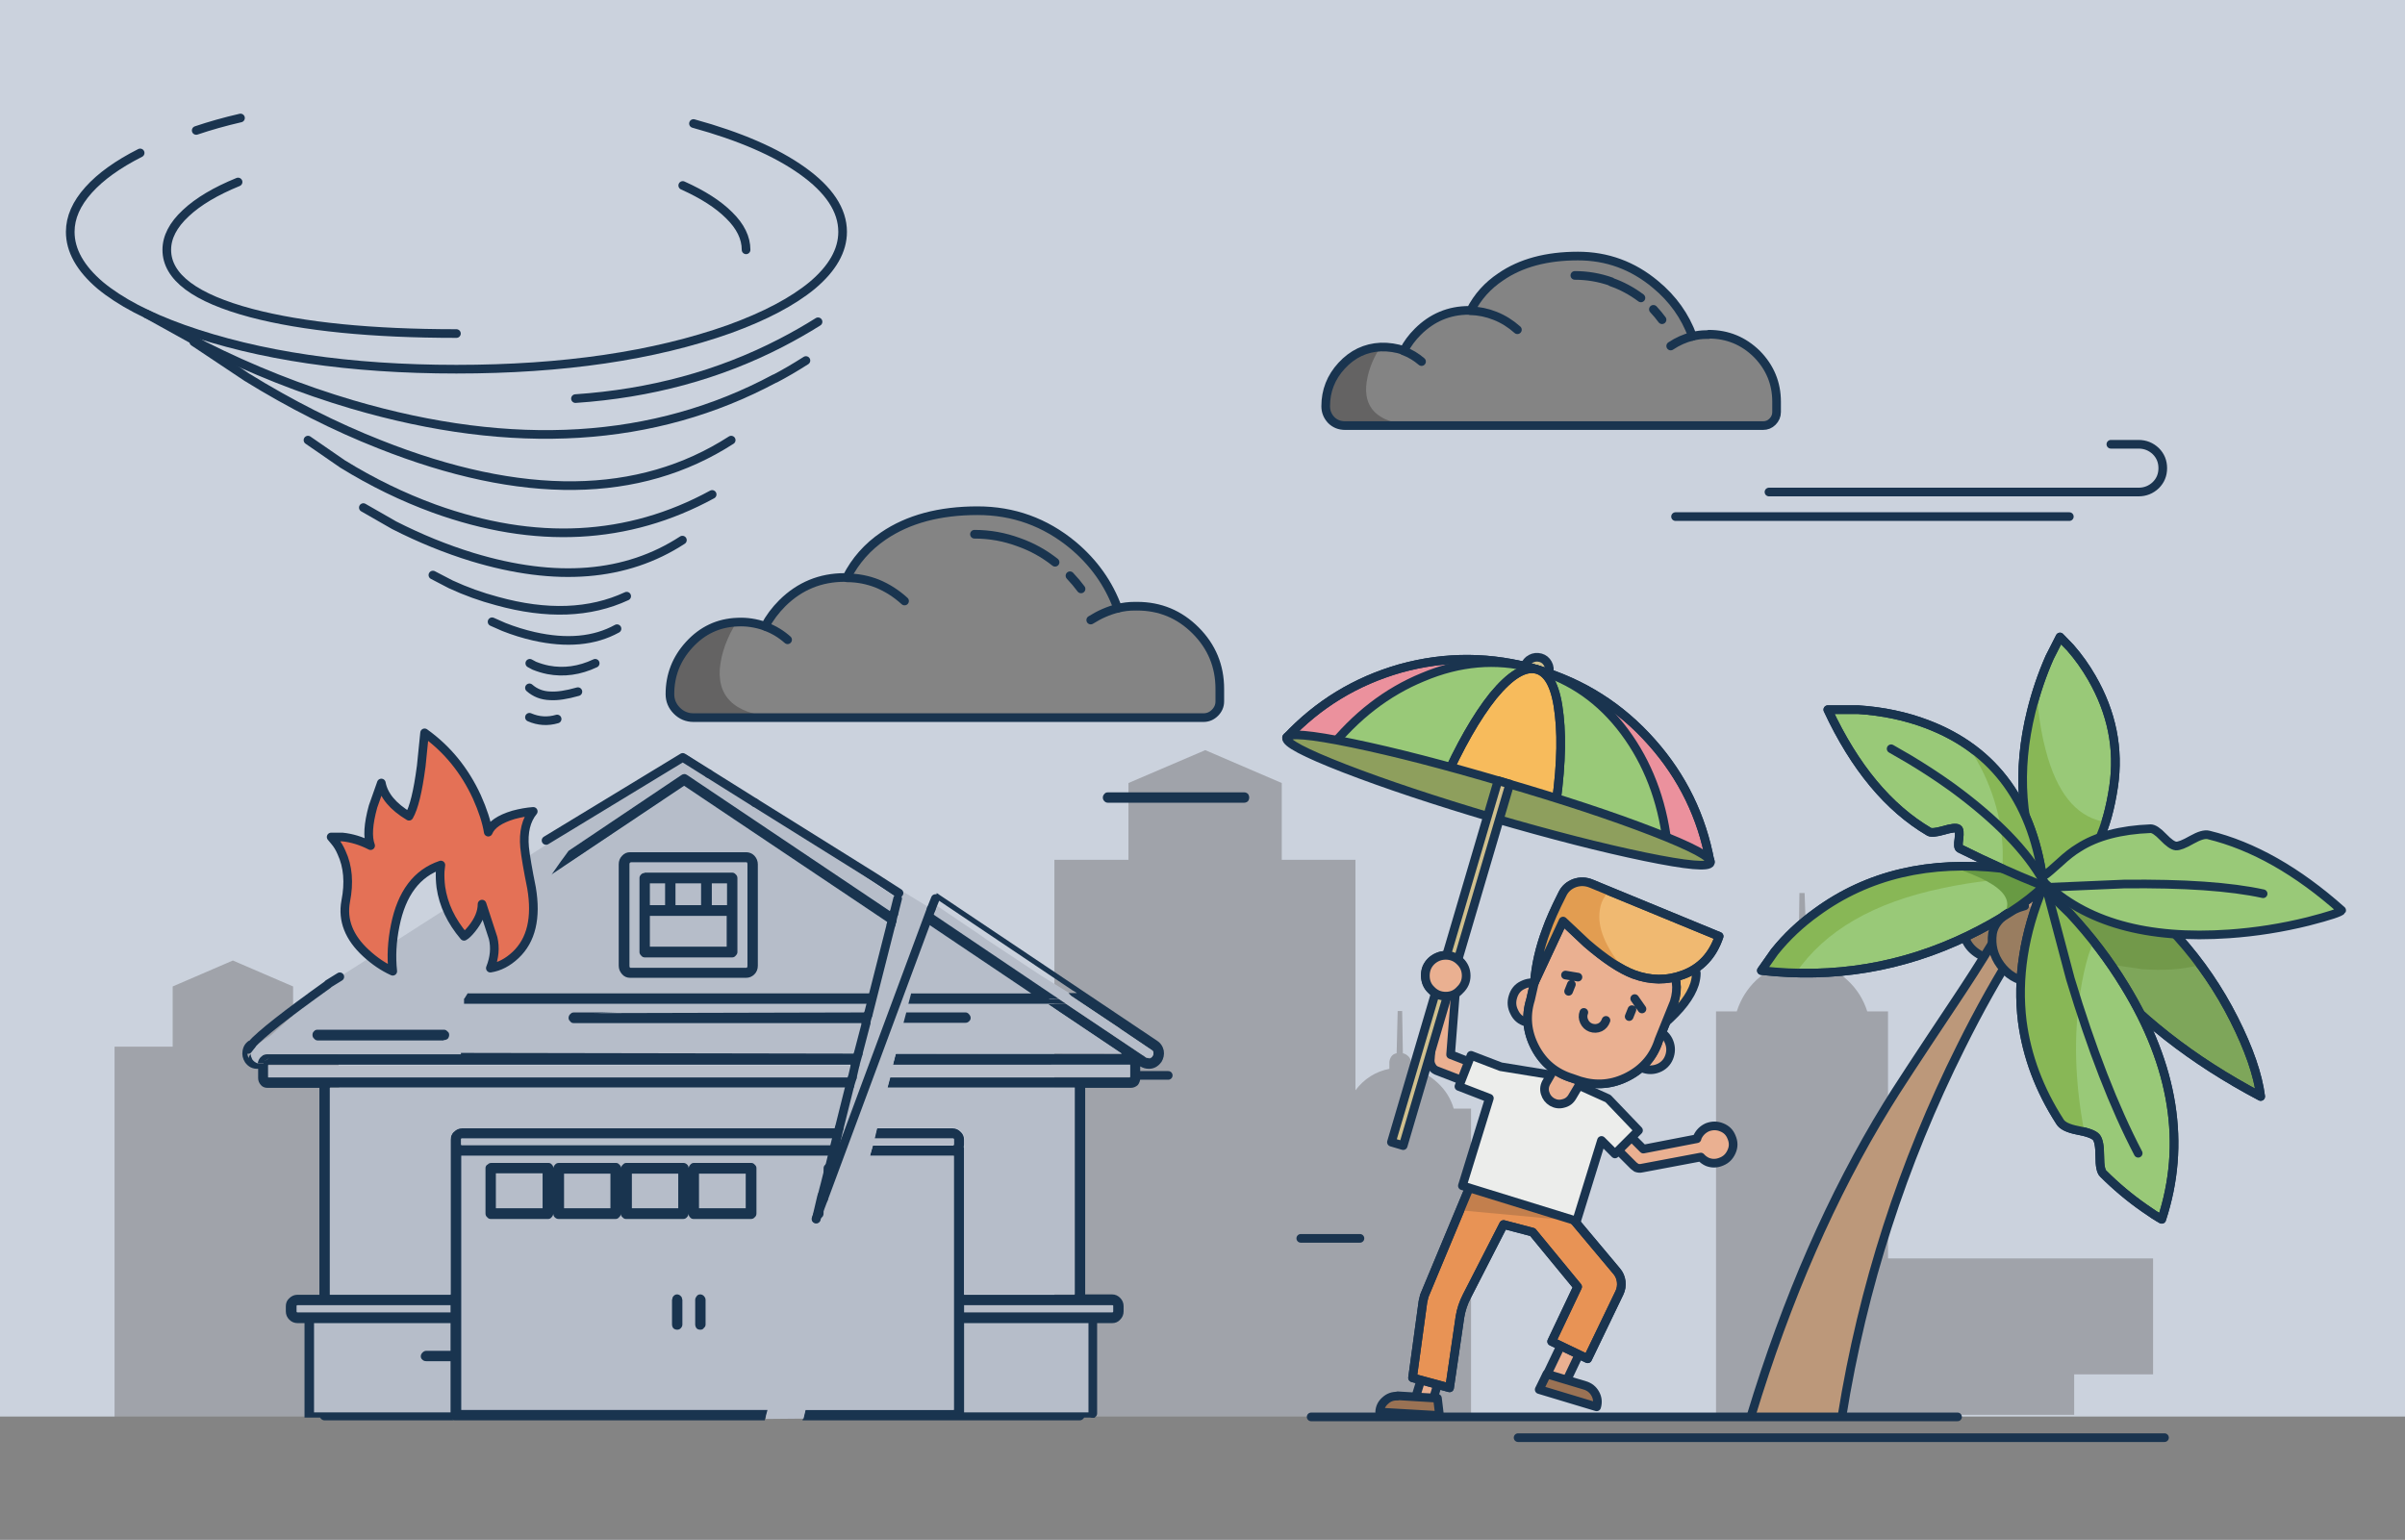 <svg xmlns:xlink="http://www.w3.org/1999/xlink" xmlns="http://www.w3.org/2000/svg" image-rendering="optimizeQuality" baseProfile="basic" width="695" height="445" viewBox="0 0 695 445" preserveAspectRatio="xMinYMin meet"><rect x="0" y="0" width="695" height="445" fill="#808080" stroke="none"/><defs><symbol id="a" overflow="visible"><path fill="#F1A96B" stroke="#1A344F" stroke-width="2.5" stroke-linecap="round" stroke-linejoin="round" d="M28.8.2q-.5-.3-.9.1L.2 30.1q-.3.4 0 .8.1.5.6.4l30.4-3.1q.4-.1.6.3.3.4.1.7L13.8 64.9q-.3.5.2.9.5.3 1-.2l38.1-47q.3-.3.1-.7-.2-.4-.7-.4l-28 1.8q-.5 0-.7-.3-.2-.3-.1-.6L29.1 1q.2-.5-.3-.8"/></symbol></defs><g overflow="visible"><path fill="#CBD2DD" d="M698.8 446.5V-1H-1.1v447.4h699.9"/><path fill="#A0A3AA" d="M348.3 216.8l-22.2 9.5v22.2h-21.4v162.3h120.4v-90.4h-5q-1.3-4.4-4.7-7.5-3.3-3.1-7.7-4v-2q0-.9-.7-1.6t-1.6-.9l-.2-12.2h-1.3l-.3 12.2q-1 .2-1.5.9t-.6 1.6v2q-6 1.2-9.8 6.2v-66.6h-21.3v-22.2l-22.1-9.5m173.2 41.3H520l-.2 14.9q-1.1.1-2 1-.8.9-.8 2v2.5q-5.3 1-9.4 4.7-4 3.8-5.7 9.1h-6v118.4h49.8v-1.8h53.7v-11.7h22.8v-33.5h-76.6v-71.4h-6q-1.7-5.3-5.7-9-4-3.8-9.4-4.8V276q0-1.1-.7-2-.7-.8-1.8-1.1l-.5-14.8M67.3 277.6l-17.4 7.5v17.4H33.1v127.1l64.9.2v-51.4q-.4-12-.6-25-.5-25.8.6-38.8.3-4.3-.7-12.1H84.7v-17.4l-17.4-7.5"/><g transform="translate(591.3 409.3)"><animateTransform attributeName="transform" additive="replace" type="translate" dur="3.3s" keyTimes="0;1" values="0,0;0,0" fill="freeze"/><animateTransform attributeName="transform" additive="sum" type="translate" repeatCount="indefinite" dur="3.3s" keyTimes="0;0.015;0.03;0.045;0.061;0.076;0.091;0.106;0.121;0.136;0.152;0.167;0.182;0.197;0.212;0.227;0.242;0.258;0.273;0.288;0.303;0.318;0.333;0.348;0.364;0.379;0.394;0.409;0.424;0.438;0.439;1" values="505.902,407.201;505.853,407.2;505.866,407.229;505.879,407.168;505.892,407.144;505.9,407.306;505.916,407.154;505.864,407.204;505.928,407.125;505.953,407.121;505.977,407.136;505.977,407.129;505.916,407.18;505.872,407.132;505.932,407.182;505.936,407.16;505.963,407.128;505.934,407.169;505.894,407.15;505.896,407.133;505.874,407.152;505.965,407.127;505.962,407.206;505.967,407.099;505.884,407.094;505.997,407.125;505.937,407.119;505.921,407.22;505.918,407.1;505.947,407.2;0;0" calcMode="discrete"/><animateTransform attributeName="transform" additive="sum" type="translate" repeatCount="indefinite" dur="3.3s" keyTimes="0;0.439;0.455;0.47;0.485;0.5;0.515;0.53;0.545;0.561;0.576;0.591;0.606;0.621;0.636;0.652;0.667;0.682;0.697;0.712;0.727;0.742;0.758;0.773;0.788;0.803;0.818;0.833;0.848;0.863;0.864;1" values="0;505.947,407.2;506,407.157;505.945,407.184;505.989,407.239;505.946,407.195;505.902,407.201;505.849,407.271;505.904,407.22;505.896,407.206;505.857,407.197;505.86,407.219;505.872,407.225;505.867,407.141;505.971,407.166;505.877,407.09;505.875,407.078;505.914,407.216;505.914,407.172;505.917,407.125;505.968,407.171;505.872,407.133;505.844,407.18;505.866,407.167;505.898,407.181;505.882,407.08;505.928,407.111;505.845,407.138;505.883,407.181;505.874,407.152;0;0" calcMode="discrete"/><animateTransform attributeName="transform" additive="sum" type="translate" repeatCount="indefinite" dur="3.3s" keyTimes="0;0.864;0.879;0.894;0.909;0.924;0.939;0.955;0.97;0.985;1" values="0;505.874,407.152;505.895,407.177;505.996,407.116;505.916,407.155;505.925,407.148;505.928,407.196;505.884,407.243;505.946,407.242;505.97,407.195;505.902,407.201" calcMode="discrete"/><animateTransform attributeName="transform" additive="sum" type="rotate" repeatCount="indefinite" dur="3.3s" keyTimes="0;0.015;0.03;0.045;0.061;0.076;0.091;0.106;0.121;0.136;0.152;0.167;0.182;0.197;0.212;0.227;0.242;0.258;0.273;0.288;0.303;0.318;0.333;0.348;0.364;0.379;0.394;0.409;0.424;0.438;0.439;1" values="0,0,0;1.309,0,0;2.788,0,0;4.06,0,0;5.313,0,0;6.548,0,0;7.764,0,0;8.772,0,0;9.762,0,0;10.544,0,0;11.308,0,0;12.053,0,0;12.779,0,0;13.297,0,0;13.797,0,0;14.278,0,0;14.552,0,0;14.806,0,0;15.043,0,0;15.072,0,0;15.273,0,0;14.057,0,0;13.033,0,0;12.009,0,0;10.797,0,0;9.773,0,0;8.56,0,0;7.537,0,0;6.515,0,0;5.303,0,0;0;0" calcMode="discrete"/><animateTransform attributeName="transform" additive="sum" type="rotate" repeatCount="indefinite" dur="3.3s" keyTimes="0;0.439;0.455;0.47;0.485;0.5;0.515;0.53;0.545;0.561;0.576;0.591;0.606;0.621;0.636;0.652;0.667;0.682;0.697;0.712;0.727;0.742;0.758;0.773;0.788;0.803;0.818;0.833;0.848;0.863;0.864;1" values="0;5.303,0,0;4.279,0,0;3.256,0,0;2.046,0,0;1.024,0,0;0,0,0;1.262,0,0;2.509,0,0;3.556,0,0;4.776,0,0;5.794,0,0;6.797,0,0;7.786,0,0;8.76,0,0;9.533,0,0;10.292,0,0;11.035,0,0;11.765,0,0;12.292,0,0;12.805,0,0;13.304,0,0;13.787,0,0;14.069,0,0;14.524,0,0;14.778,0,0;15.016,0,0;15.052,0,0;15.072,0,0;15.273,0,0;0;0" calcMode="discrete"/><animateTransform attributeName="transform" additive="sum" type="rotate" repeatCount="indefinite" dur="3.3s" keyTimes="0;0.864;0.879;0.894;0.909;0.924;0.939;0.955;0.97;0.985;1" values="0;15.273,0,0;13.529,0,0;11.791,0,0;10.052,0,0;8.312,0,0;6.763,0,0;5.025,0,0;3.288,0,0;1.55,0,0;0,0,0" calcMode="discrete"/><animateTransform attributeName="transform" additive="sum" type="skewY" repeatCount="indefinite" dur="3.3s" keyTimes="0;0.015;0.03;0.045;0.061;0.076;0.091;0.106;0.121;0.136;0.152;0.167;0.182;0.197;0.212;0.227;0.242;0.258;0.273;0.288;0.303;0.318;0.333;0.348;0.364;0.379;0.394;0.409;0.424;0.438;0.439;1" values="0;-1.009;-2.004;-2.8;-3.769;-4.538;-5.481;-6.224;-6.953;-7.294;-7.996;-8.498;-8.987;-9.274;-9.736;-9.997;-10.245;-10.29;-10.513;-10.533;-10.61;-9.784;-9.221;-8.467;-7.525;-6.961;-6.018;-5.266;-4.702;-3.761;0;0" calcMode="discrete"/><animateTransform attributeName="transform" additive="sum" type="skewY" repeatCount="indefinite" dur="3.3s" keyTimes="0;0.439;0.455;0.47;0.485;0.5;0.515;0.53;0.545;0.561;0.576;0.591;0.606;0.621;0.636;0.652;0.667;0.682;0.697;0.712;0.727;0.742;0.758;0.773;0.788;0.803;0.818;0.833;0.848;0.863;0.864;1" values="0;-3.761;-3.009;-2.442;-1.503;-0.753;0;-0.975;-1.753;-2.522;-3.469;-4.029;-4.768;-5.497;-6.215;-6.737;-7.249;-7.749;-8.24;-8.533;-9.005;-9.279;-9.729;-9.795;-10.225;-10.271;-10.494;-10.52;-10.533;-10.61;0;0" calcMode="discrete"/><animateTransform attributeName="transform" additive="sum" type="skewY" repeatCount="indefinite" dur="3.3s" keyTimes="0;0.864;0.879;0.894;0.909;0.924;0.939;0.955;0.97;0.985;1" values="0;-10.61;-9.493;-8.259;-7.024;-5.788;-4.745;-3.511;-2.278;-1.044;0" calcMode="discrete"/><animateTransform attributeName="transform" additive="sum" type="scale" repeatCount="indefinite" dur="3.3s" keyTimes="0;0.015;0.03;0.045;0.061;0.076;0.091;0.106;0.121;0.136;0.152;0.167;0.182;0.197;0.212;0.227;0.242;0.258;0.273;0.288;0.303;0.318;0.333;0.348;0.364;0.379;0.394;0.409;0.424;0.438;0.439;1" values="1,1;1,1.002;0.999,1.003;0.999,1.005;0.998,1.006;0.997,1.007;0.995,1.008;0.994,1.01;0.992,1.011;0.992,1.012;0.99,1.012;0.989,1.013;0.988,1.014;0.987,1.015;0.985,1.015;0.985,1.016;0.984,1.016;0.984,1.016;0.983,1.016;0.983,1.017;0.983,1.017;0.985,1.015;0.987,1.014;0.989,1.013;0.991,1.012;0.992,1.011;0.994,1.009;0.996,1.008;0.996,1.007;0.998,1.006;1;1" calcMode="discrete"/><animateTransform attributeName="transform" additive="sum" type="scale" repeatCount="indefinite" dur="3.3s" keyTimes="0;0.439;0.455;0.47;0.485;0.5;0.515;0.53;0.545;0.561;0.576;0.591;0.606;0.621;0.636;0.652;0.667;0.682;0.697;0.712;0.727;0.742;0.758;0.773;0.788;0.803;0.818;0.833;0.848;0.863;0.864;1" values="1;0.998,1.006;0.999,1.005;0.999,1.004;1,1.002;1,1.001;1,1;1,1.001;0.999,1.003;0.999,1.004;0.998,1.005;0.997,1.006;0.996,1.008;0.995,1.009;0.994,1.01;0.993,1.01;0.992,1.011;0.991,1.012;0.989,1.013;0.989,1.013;0.987,1.014;0.987,1.015;0.985,1.015;0.985,1.015;0.984,1.016;0.984,1.016;0.983,1.016;0.983,1.016;0.983,1.017;0.983,1.017;1;1" calcMode="discrete"/><animateTransform attributeName="transform" additive="sum" type="scale" repeatCount="indefinite" dur="3.3s" keyTimes="0;0.864;0.879;0.894;0.909;0.924;0.939;0.955;0.97;0.985;1" values="1;0.983,1.017;0.986,1.015;0.989,1.013;0.992,1.011;0.995,1.009;0.996,1.007;0.998,1.006;0.999,1.004;1,1.002;1,1" calcMode="discrete"/><animateTransform attributeName="transform" additive="sum" type="translate" repeatCount="indefinite" dur="3.3s" keyTimes="0;0.015;0.03;0.045;0.061;0.076;0.091;0.106;0.121;0.136;0.152;0.167;0.182;0.197;0.212;0.227;0.242;0.258;0.273;0.288;0.303;0.318;0.333;0.348;0.364;0.379;0.394;0.409;0.424;0.438;0.439;1" values="85.399,2.099;85.449,2.099;85.349,2.099;85.399,2.099;85.449,2.149;85.349,2.049;85.349,2.099;85.499,2.049;85.399,2.099;85.399,2.149;85.349,2.099;85.349,2.099;85.349,2.049;85.449,2.099;85.399,2.049;85.399,2.099;85.349,2.149;85.349,2.099;85.349,2.099;85.399,2.099;85.349,2.199;85.349,2.249;85.299,2.199;85.349,2.299;85.349,2.249;85.299,2.199;85.349,2.249;85.349,2.199;85.349,2.299;85.349,2.199;0;0" calcMode="discrete"/><animateTransform attributeName="transform" additive="sum" type="translate" repeatCount="indefinite" dur="3.3s" keyTimes="0;0.439;0.455;0.47;0.485;0.5;0.515;0.53;0.545;0.561;0.576;0.591;0.606;0.621;0.636;0.652;0.667;0.682;0.697;0.712;0.727;0.742;0.758;0.773;0.788;0.803;0.818;0.833;0.848;0.863;0.864;1" values="0;85.349,2.199;85.249,2.249;85.349,2.249;85.249,2.199;85.299,2.249;85.399,2.099;85.449,1.999;85.399,2.049;85.349,1.999;85.449,2.099;85.399,2.049;85.449,2.149;85.399,2.099;85.349,2.099;85.449,2.149;85.399,2.149;85.449,2.099;85.349,2.099;85.399,2.149;85.299,2.049;85.399,2.099;85.499,2.099;85.399,2.049;85.449,2.099;85.399,2.099;85.349,2.049;85.449,2.099;85.399,2.049;85.349,2.199;0;0" calcMode="discrete"/><animateTransform attributeName="transform" additive="sum" type="translate" repeatCount="indefinite" dur="3.3s" keyTimes="0;0.864;0.879;0.894;0.909;0.924;0.939;0.955;0.97;0.985;1" values="0;85.349,2.199;85.299,2.149;85.299,2.249;85.299,2.149;85.299,2.249;85.299,2.199;85.299,2.199;85.349,2.149;85.299,2.199;85.399,2.099" calcMode="discrete"/><path fill="#99C978" stroke="#19344F" stroke-width="2.5" stroke-linecap="round" stroke-linejoin="round" d="M7-222.1l-3-3.1-3 5.9q-3.3 7.5-5.3 15.6-6.4 25.9 3.6 48.4h2.5q3.1-.2 5.9-2 9-5.8 11.8-24.7 2.4-16.3-6.3-31.4-2.7-4.7-6.2-8.7"/><path fill="#88B756" d="M15.7-167.7q.6-1 .9-2.1.7-2.1-.4-2.1-11.6-2.5-16.3-20.5-1.5-5.6-2.2-12.1l-.3-5.4q-6.3 14.7-2.8 35.7 1.8 10.4 4.8 17.9l16.3-11.4"/><path fill="none" stroke="#19344F" stroke-width="2.5" stroke-linecap="round" stroke-linejoin="round" d="M7-222.1l-3-3.1-3 5.9q-3.3 7.5-5.3 15.6-6.4 25.9 3.6 48.4h2.5q3.1-.2 5.9-2 9-5.8 11.8-24.7 2.4-16.3-6.3-31.4-2.7-4.7-6.2-8.7"/><path fill="#997D60" d="M-18.9-133.2l13.6.4q5.9-2.6 5.9-9 0-5-3.6-8.7-3.6-3.6-8.7-3.6t-8.7 3.6q-3.6 3.6-3.6 8.7 0 5.9 5.1 8.6"/><path fill="none" stroke="#19344F" stroke-width="2.5" stroke-linecap="round" stroke-linejoin="round" d="M.6-141.8q0 6.4-5.9 9m5.9-9q0-5-3.6-8.7-3.6-3.6-8.7-3.6t-8.7 3.6q-3.6 3.6-3.6 8.7 0 5.9 5.1 8.6"/><path fill="#7EA65A" stroke="#19344F" stroke-width="2.5" stroke-linecap="round" stroke-linejoin="round" d="M62-92.4q-1.2-9.4-7.7-22.3-13-25.8-38.6-43l-15 7.9 2.9 5.4q4 6.9 9.9 13.9Q32.2-108.1 62-92.4"/><path fill="#72994A" d="M43.9-130.3l-6.5-8.8-33.9-11.7 16.7 20.5 7.6 1.1q9 .7 16.1-1.1"/><path fill="none" stroke="#19344F" stroke-width="2.5" stroke-linecap="round" stroke-linejoin="round" d="M62-92.4q-1.2-9.4-7.7-22.3-13-25.8-38.6-43l-15 7.9 2.9 5.4q4 6.9 9.9 13.9Q32.2-108.1 62-92.4"/><path fill="#BC987A" d="M-8.1-136.2q4.3-6.8 7-10.4-.6-1.6-1.7-2.8-2.4-2.5-5-.8-7 13.2-18.7 30.7-16 24-19.5 29.8Q-69.8-51.1-85.3 0H-59q9-56 34.4-107 7.9-15.8 16.5-29.3"/><path fill="none" stroke="#19344F" stroke-width="2.5" stroke-linecap="round" stroke-linejoin="round" d="M-1-146.6q-2.8 3.6-7.1 10.4-8.6 13.5-16.5 29.4Q-50-56-59 0m58-146.7q-.7-1.6-1.8-2.8-2.4-2.5-5-.8-7 13.2-18.7 30.7-16 24-19.5 29.8Q-69.8-51.1-85.3 0"/><path fill="#99C978" d="M-.7-153.2l-12-5.1q-31.4-3.6-53.6 12.6-7 5-12.2 11.5l-3.8 5.4q31.4 3.6 59.6-10 14.2-6.9 22-14.4"/><path fill="none" stroke="#19344F" stroke-width="2.5" stroke-linecap="round" stroke-linejoin="round" d="M-.7-153.2q-7.8 7.5-22 14.4-28.2 13.6-59.6 10l3.8-5.4q5.2-6.5 12.2-11.5 22.2-16.2 53.6-12.6"/><path fill="#99C978" d="M-29.7-169.3q3.4-1 4.2-.5.6.3.3 2.9-.4 2.5.2 2.8 12 6 24.3 10.9-4.2-35.6-33.7-46.8-9.2-3.5-19.9-4.2h-8.8q11.6 24.9 29.3 35.3.9.5 4.1-.4"/><path fill="none" stroke="#19344F" stroke-width="2.5" stroke-linecap="round" stroke-linejoin="round" d="M-29.7-169.3q3.4-1 4.2-.5.6.3.3 2.9-.4 2.5.2 2.8 12 6 24.3 10.9-4.2-35.6-33.7-46.8-9.2-3.5-19.9-4.2h-8.8q11.6 24.9 29.3 35.3.9.5 4.1-.4"/><path fill="#99C978" d="M75.7-143q9.3-2.4 9.7-3.2-19.2-17.1-38.5-21.8-1.6-.4-4.8 1.4-3.3 1.9-4.6 1.8-1.3-.1-3.7-2.6-2.3-2.4-3.6-2.4-13 .5-20.8 5.5-2.5 1.5-5.4 4.2-3.2 2.9-4.2 3.6l-.6 2q18.1 17.6 53.7 15.1 11.5-.8 22.8-3.6"/><path fill="none" stroke="#19344F" stroke-width="2.5" stroke-linecap="round" stroke-linejoin="round" d="M75.7-143q9.3-2.4 9.7-3.2-19.2-17.1-38.5-21.8-1.6-.4-4.8 1.4-3.3 1.9-4.6 1.8-1.3-.1-3.7-2.6-2.3-2.4-3.6-2.4-13 .5-20.8 5.5-2.5 1.5-5.4 4.2-3.2 2.9-4.2 3.6M75.7-143q-11.3 2.8-22.8 3.6-35.6 2.5-53.7-15.1"/><path fill="#997D60" d="M5-145.1l-11.2-2.4q-3.3.9-5.8 2.7-3 2.3-3.5 5.3-.7 5 2.3 9.1t8 4.9q5 .8 9.2-2.2 4-3.1 4.8-8.1 1-5.8-3.7-9.3"/><path fill="none" stroke="#19344F" stroke-width="2.5" stroke-linecap="round" stroke-linejoin="round" d="M-12-144.8q2.5-1.8 5.8-2.7m-5.8 2.7q-3 2.3-3.5 5.3-.7 5 2.3 9.1t8 4.9q5 .8 9.2-2.2 4-3.1 4.8-8.1 1-5.8-3.7-9.3"/><path fill="#99C978" stroke="#19344F" stroke-width="2.5" stroke-linecap="round" stroke-linejoin="round" d="M6.9-145.2l-7.8-7.6q-8.3 20-6 38.7 2 15.2 10.9 29 1 1.7 5.2 2.5 4.3.8 5.3 2t1 5.5q0 4.1 1 5 5.5 5.5 11.8 9.9 3.1 2.2 5.1 3.3 10.7-32.6-10.7-67.5-6.7-11-15.8-20.8"/><path fill="none" stroke="#19344F" stroke-width="2.5" stroke-linecap="round" stroke-linejoin="round" d="M-.9-152.8l23.3-1q26.1-.3 40.3 2.8"/><path fill="#88B756" d="M-2.6-155.3q-2.5-.7-7-1.6-8.8-1.6-18.3-2-22.6 1.6-40.7 15.7-5.6 4.5-10.1 9.6l-3.4 4.3 9.8 1.2q12.5-18.3 42.3-24.5 15-3.2 27.4-2.7"/><path fill="#689A43" d="M-.5-154.3q-4.7-1.4-10.5-2.6-11.5-2.5-17-2 4.6 1.3 8.9 3.3 8.6 4 7.8 8.4-.8 4.4 4.9-1 2.9-2.6 5.9-6.1"/><path fill="#88B756" d="M0-152.8l-2.1 3q-8.5 25.1-1.5 48Q-.1-90.4 5.1-84l5.9 1.7q-4.1-21.6-1.1-40.4.9-5.9 2.4-10.8l1.4-3.7L0-152.8M-4.4-169q-6.1-17.4-18.5-25l1.8 2.7q2.2 3.5 3.9 7.4 5.5 12.8 4.5 25.6.3.8 6.2 3l5.8 2q-.6-7.1-3.7-15.7"/><path fill="none" stroke="#19344F" stroke-width="2.5" stroke-linecap="round" stroke-linejoin="round" d="M-29.7-169.3q3.4-1 4.2-.5.6.3.3 2.9-.4 2.5.2 2.8 12 6 24.3 10.9-4.2-35.6-33.7-46.8-9.2-3.5-19.9-4.2h-8.8q11.6 24.9 29.3 35.3.9.5 4.1-.4"/><path fill="none" stroke="#19344F" stroke-width="2.5" stroke-linecap="round" stroke-linejoin="round" d="M-.7-153.2q-7.8 7.5-22 14.4-28.2 13.6-59.6 10l3.8-5.4q5.2-6.5 12.2-11.5 22.2-16.2 53.6-12.6m19.6 13.1l-7.8-7.6q-8.3 20-6 38.7 2 15.2 10.9 29 1 1.7 5.2 2.5 4.3.8 5.3 2t1 5.5q0 4.1 1 5 5.5 5.5 11.8 9.9 3.1 2.2 5.1 3.3 10.7-32.6-10.7-67.5-6.7-11-15.8-20.8"/><path fill="none" stroke="#19344F" stroke-width="2.5" stroke-linecap="round" stroke-linejoin="round" d="M0-152.8l7 26.4Q16.2-95.9 26.6-76m-53.7-105.7q19.1 14 26.4 27.2m-26.4-27.2q-6-4.3-12.5-8.2l-5.2-3"/></g><path fill="#848484" d="M699.2 446.5v-37.1H-5.4v37h704.6"/><path fill="none" stroke="#1A344F" stroke-width="2.5" stroke-linecap="round" stroke-linejoin="round" d="M438.7 415.5h186.8m-246.6-6h186.8"/><path fill="#848484" d="M345.5 182.2q-7-7-16.9-7h-.7q-2.5 0-4.9.6-3.9-10.7-13-18.3l-2.7-2q-11-7.9-24.8-7.9-16.5 0-27.2 7.3l-.8.6q-6.3 4.6-9.8 11.3h-.6q-10.5 0-18 7.5-3.1 3.1-5 6.7h-.1q-3.8-1.4-8-1.2-8.1.3-13.8 6.5-5.6 6.1-5.6 14.3 0 2.5 1.6 4.4l.4.4q2 2 4.8 2h147.4q1.9 0 3.3-1.4.5-.4.8-1 .6-1 .6-2.3V199q0-9.8-7-16.8"/><path fill="none" stroke="#1A344F" stroke-width="2.5" stroke-linecap="round" stroke-linejoin="round" d="M484.2 149.3H598m20-20.9h-8m8 0q2.9 0 5 2 2 2 2 4.9 0 2.9-2 4.9-2.1 2-5 2H511.2"/><path fill="#646363" d="M208 193.4q.6-6.9 5-13.8-8.1.4-13.8 6.5-5.6 6.1-5.6 14.4 0 2.8 2 4.8t4.8 2h25.4q-18.6-.6-17.8-13.9"/><path fill="#19344F" d="M360.6 229.4q-.5-.4-1-.4h-39.4q-.7 0-1 .4-.5.5-.5 1.1 0 .6.4 1 .4.5 1.1.5h39.3q.6 0 1.1-.4.4-.5.4-1.1 0-.6-.4-1.1"/><path fill="none" stroke="#1A344F" stroke-width="2.5" stroke-linecap="round" stroke-linejoin="round" d="M375.9 357.9H393"/><path fill="none" stroke="#19344F" stroke-width="2.5" stroke-linecap="round" stroke-linejoin="round" d="M328.6 175.2h-.7q-2.5 0-4.9.6-3.9-10.7-13-18.3-12-9.9-27.5-9.9-16.5 0-27.2 7.3-6.9 4.7-10.6 12h-.6q-10.5 0-18 7.4-3.1 3.1-5 6.7-4-1.4-8-1.2-8.2.3-13.9 6.5-5.6 6.1-5.6 14.3 0 2.8 2 4.8t4.8 2h147.4q1.9 0 3.3-1.4t1.4-3.3v-3.6q0-9.9-7-16.9-7-7-16.9-7"/><path fill="none" stroke="#19344F" stroke-width="2.5" stroke-linecap="round" stroke-linejoin="round" d="M323 175.8q-4 1-7.8 3.4M244.8 167q4.5 0 8.8 1.7 4.3 1.8 7.8 5m-40.1 7.4q3.5 1.3 6.3 3.8m66.8-28.2q5.7 2 10.5 5.8m-10.5-5.8q-6.2-2.3-12.8-2.3m27.6 12q1.8 1.9 3.2 3.8"/><path fill="#848484" d="M493.1 96.6q-2 0-4 .5-3.2-8.8-10.7-15-1-.9-2.2-1.6-9-6.5-20.4-6.5-13.5 0-22.2 6l-.7.4q-5.2 3.7-8 9.3h-.5q-8.7 0-14.8 6.2-2.6 2.5-4 5.5l-.2-.1q-3.1-1.1-6.5-1-6.6.3-11.3 5.4-4.6 5-4.6 11.7 0 2.1 1.3 3.6l.3.4q1.6 1.6 3.9 1.6h120.9q1.6 0 2.8-1.1l.6-.9q.5-.9.5-1.9v-3q0-8-5.7-13.8-5.8-5.7-13.9-5.7h-.6"/><path fill="#646363" d="M394.8 111.6q.5-5.7 4.1-11.3-6.6.2-11.3 5.3-4.6 5-4.6 11.8 0 2.2 1.6 3.9 1.6 1.6 4 1.6h20.8q-15.3-.5-14.6-11.3"/><path fill="none" stroke="#19344F" stroke-width="2.5" stroke-linecap="round" stroke-linejoin="round" d="M493.7 96.7h-.6q-2 0-4 .5-3.2-8.8-10.7-15Q468.6 74 456 74q-13.6 0-22.3 6-5.7 3.8-8.7 9.7h-.5q-8.6 0-14.8 6.2-2.5 2.5-4 5.4-3.3-1.1-6.7-1-6.6.3-11.3 5.4-4.6 5-4.6 11.7 0 2.3 1.6 4 1.6 1.6 4 1.6h120.8q1.6 0 2.7-1.1 1.2-1.2 1.2-2.8v-3q0-8-5.7-13.8-5.8-5.7-13.9-5.7"/><path fill="none" stroke="#19344F" stroke-width="2.5" stroke-linecap="round" stroke-linejoin="round" d="M489.1 97.2q-3.3.8-6.3 2.8m-57.9-10.2q3.7.1 7.2 1.5t6.4 4m-32.9 6.1q2.9 1.1 5.2 3.1m54.8-23q4.6 1.6 8.6 4.6m-8.6-4.7q-5.1-1.8-10.5-1.8m22.7 9.8q1.4 1.5 2.5 3"/><g transform="translate(131.8 208.2)"><animateTransform attributeName="transform" additive="replace" type="translate" dur="3.3s" keyTimes="0;1" values="0,0;0,0" fill="freeze"/><animateTransform attributeName="transform" additive="sum" type="translate" repeatCount="indefinite" dur="3.3s" keyTimes="0;0.015;0.03;0.045;0.061;0.076;0.091;0.106;0.121;0.136;0.152;0.167;0.182;0.197;0.212;0.227;0.242;0.258;0.273;0.288;0.303;0.318;0.333;0.348;0.364;0.379;0.394;0.409;0.424;0.438;0.439;1" values="131.8,121.051;135.1,121.071;138.4,121.092;141.75,121.062;145.05,121.083;148.35,121.054;151.65,121.075;154.95,121.044;158.25,121.015;161.6,121.04;164.9,121.057;168.2,121.031;171.5,121.092;174.8,121.062;178.1,121.039;181.45,121.015;184.75,121.036;188.05,121.05;184.75,120.986;181.45,121.007;178.05,121.039;174.75,121.068;171.5,121.092;168.2,121.026;164.9,121.005;161.6,121.036;158.25,121.019;154.95,120.993;151.65,121.025;148.35,121.052;0;0" calcMode="discrete"/><animateTransform attributeName="transform" additive="sum" type="translate" repeatCount="indefinite" dur="3.3s" keyTimes="0;0.439;0.455;0.47;0.485;0.5;0.515;0.53;0.545;0.561;0.576;0.591;0.606;0.621;0.636;0.652;0.667;0.682;0.697;0.712;0.727;0.742;0.758;0.773;0.788;0.803;0.818;0.833;0.848;0.863;0.864;1" values="0;148.35,121.052;145,121.081;141.7,121.062;138.4,121.04;135.1,121.022;131.8,121.051;135.1,121.071;138.4,121.092;141.75,121.062;145.05,121.083;148.35,121.054;151.65,121.075;154.95,121.044;158.25,121.015;161.6,121.04;164.9,121.057;168.2,121.031;171.5,121.092;174.8,121.062;178.1,121.039;181.45,121.015;184.75,121.036;188.05,121.05;184.25,121.025;180.55,121.004;176.8,121.03;173.05,121.006;169.3,121.079;165.5,121.011;0;0" calcMode="discrete"/><animateTransform attributeName="transform" additive="sum" type="translate" repeatCount="indefinite" dur="3.3s" keyTimes="0;0.864;0.879;0.894;0.909;0.924;0.939;0.955;0.97;0.985;1" values="0;165.5,121.011;161.8,121.038;158.05,121.06;154.25,120.99;150.55,121.064;146.8,120.994;143.05,121.069;139.3,121.046;135.5,121.023;131.8,121.051" calcMode="discrete"/><animateTransform attributeName="transform" additive="sum" type="scale" repeatCount="indefinite" dur="3.3s" keyTimes="0;0.015;0.03;0.045;0.061;0.076;0.091;0.106;0.121;0.136;0.152;0.167;0.182;0.197;0.212;0.227;0.242;0.258;0.273;0.288;0.303;0.318;0.333;0.348;0.364;0.379;0.394;0.409;0.424;0.438;0.439;1" values="1,1;1.008,0.991;1.017,0.982;1.025,0.973;1.034,0.965;1.042,0.956;1.051,0.947;1.059,0.938;1.068,0.929;1.076,0.92;1.085,0.912;1.093,0.903;1.102,0.894;1.11,0.885;1.119,0.876;1.127,0.867;1.136,0.858;1.144,0.85;1.136,0.858;1.127,0.867;1.119,0.876;1.11,0.885;1.102,0.894;1.093,0.903;1.085,0.912;1.076,0.92;1.068,0.929;1.059,0.938;1.051,0.947;1.042,0.956;1;1" calcMode="discrete"/><animateTransform attributeName="transform" additive="sum" type="scale" repeatCount="indefinite" dur="3.3s" keyTimes="0;0.439;0.455;0.47;0.485;0.5;0.515;0.53;0.545;0.561;0.576;0.591;0.606;0.621;0.636;0.652;0.667;0.682;0.697;0.712;0.727;0.742;0.758;0.773;0.788;0.803;0.818;0.833;0.848;0.863;0.864;1" values="1;1.042,0.956;1.034,0.965;1.025,0.973;1.017,0.982;1.008,0.991;1,1;1.008,0.991;1.017,0.982;1.025,0.973;1.034,0.965;1.042,0.956;1.051,0.947;1.059,0.938;1.068,0.929;1.076,0.92;1.085,0.912;1.093,0.903;1.102,0.894;1.11,0.885;1.119,0.876;1.127,0.867;1.136,0.858;1.144,0.85;1.135,0.86;1.125,0.87;1.115,0.88;1.106,0.89;1.096,0.9;1.087,0.91;1;1" calcMode="discrete"/><animateTransform attributeName="transform" additive="sum" type="scale" repeatCount="indefinite" dur="3.3s" keyTimes="0;0.864;0.879;0.894;0.909;0.924;0.939;0.955;0.97;0.985;1" values="1;1.087,0.91;1.077,0.92;1.067,0.93;1.058,0.94;1.048,0.95;1.038,0.96;1.029,0.97;1.019,0.98;1.01,0.99;1,1" calcMode="discrete"/><animateTransform attributeName="transform" additive="sum" type="translate" repeatCount="indefinite" dur="3.3s" keyTimes="0;0.015;0.03;0.045;0.121;0.136;0.152;0.167;0.182;0.197;0.212;0.227;0.242;0.258;0.273;0.288;0.318;0.333;0.348;0.379;0.394;0.409;0.424;0.438;0.439;1" values="0,87.099;0,87.049;0,87.049;0,87.099;0,87.099;0,87.149;0,87.099;0,87.149;0,87.049;0,87.049;0,87.099;0,87.149;0,87.149;0,87.099;0,87.149;0,87.099;0,87.099;0,87.049;0,87.099;0,87.099;0,87.149;0,87.099;0,87.099;0,87.049;0;0" calcMode="discrete"/><animateTransform attributeName="transform" additive="sum" type="translate" repeatCount="indefinite" dur="3.3s" keyTimes="0;0.439;0.455;0.47;0.485;0.5;0.515;0.53;0.545;0.561;0.636;0.652;0.667;0.682;0.697;0.712;0.727;0.742;0.758;0.773;0.833;0.848;0.863;0.864;1" values="0;0,87.049;0,87.049;0,87.099;0,87.049;0,87.099;0,87.099;0,87.049;0,87.049;0,87.099;0,87.099;0,87.149;0,87.099;0,87.149;0,87.049;0,87.049;0,87.099;0,87.149;0,87.149;0,87.099;0,87.099;0,87.049;0,87.099;0;0" calcMode="discrete"/><animateTransform attributeName="transform" additive="sum" type="translate" repeatCount="indefinite" dur="3.3s" keyTimes="0;0.864;0.879;0.894;0.909;0.924;0.939;0.955;0.97;0.985;1" values="0;0,87.099;0,87.099;0,87.049;0,87.099;0,87.049;0,87.099;0,87.049;0,87.049;0,87.149;0,87.099" calcMode="discrete"/><path fill="none" stroke="#1A344F" stroke-width="2.5" stroke-linecap="round" stroke-linejoin="round" d="M-75.1-170.5q5.9-2 12.8-3.6m165.2 48.4q-8.5 7-23.9 12.6Q46.3-101.5.1-101.5t-78.9-11.6q-15.4-5.5-24-12.6-8.7-7.4-8.7-15.5 0-6.2 5.3-12.1 5.2-5.8 14.9-10.7m194.2 38.3q8.8-7.4 8.8-15.5 0-9.4-11.7-17.7-11.4-8.1-31.4-13.6"/><path fill="none" stroke="#1A344F" stroke-width="2.5" stroke-linecap="round" stroke-linejoin="round" d="M-78.1-146.6q5.3-5 15.1-9m-15.1 9q-5.5 5.1-5.5 10.6 0 11.8 24.5 18.3 22.5 5.9 59.2 5.9M78.9-146q4.9 4.8 4.9 10m-4.9-10q-4.7-4.7-13.4-8.6"/><path fill="none" stroke="#1A344F" stroke-width="2.5" stroke-linecap="round" stroke-linejoin="round" d="M92.2-98.8q4.2-2.2 8.9-5.2m-9 5.2Q39.9-70.8-30-91.3q-22-6.5-42.9-17l-16.6-9.2"/><path fill="none" stroke="#1A344F" stroke-width="2.5" stroke-linecap="round" stroke-linejoin="round" d="M-75.8-109.4l15.3 10.2q19.1 11.8 38.4 19.4Q39.6-55.3 79.5-81m-45-12q32.5-2.2 59.4-16.1 5.6-2.9 10.7-6.1"/><path fill="none" stroke="#1A344F" stroke-width="2.5" stroke-linecap="round" stroke-linejoin="round" d="M-42.8-81l10 6.9Q-20-66.2-6.3-61.2 37.5-45.4 74-65.3"/><path fill="none" stroke="#1A344F" stroke-width="2.5" stroke-linecap="round" stroke-linejoin="round" d="M-17.9-56.4q11.2 5.7 22.6 9.2 36.3 11 60.7-4.9m-83.3-4.3l-8.9-5.1"/><path fill="none" stroke="#1A344F" stroke-width="2.5" stroke-linecap="round" stroke-linejoin="round" d="M-1.5-39.3q6.5 3 13.3 4.8 21.6 6 37.5-1.4m-50.8-3.4L-6.7-42M13.8-27q4.3 1.7 8.7 2.7 14.2 3.2 24-2.2M13.8-27l-3.4-1.5m16.2 13.9q6.8 1.3 13.6-1.9m-13.6 1.9q-2-.4-4-1.2l-1.3-.7m5.9 9.4q3.1.2 8-1.2m-8 1.2q-3.5-.1-6-2.3m0 8.5q3.9 1.7 8 .5"/></g><path fill="#19344F" d="M336.3 303.6q-.4-1.8-1.9-2.8l-63.7-42.7-.4 1.5 39.6 26.6.7.4.6.4h-2.5l.3.3.5.5 14 9.4.4.3.2.1 8.6 5.8q.6.3.6.8.1.6-.1.9l-.1.1q-.3.6-.9.7l-1-.2-.8-.6-.2-.1-22.2-14.9-5.2.1 21.4 14.4h-65.3l-.1.2-.7 2.8v.3h68.4v3.5h-69.3l-.8 3h54.1v59.8h-31.9v-42.4l-.1-.3.1-.7v-1.4q0-1.4-1-2.3-1-1-2.3-1h-21.9l-.8 3h22.7q.3 0 .3.3v1.4q0 .3-.3.3h-23.1l-.8 3h24.1v73.3h-42.8l-.6 2.6-.2.5H312q.8 0 1.3-.8h3.1v-27.3h5q1.4 0 2.3-1 1-1 1-2.4v-1.5q0-1.4-1-2.4t-2.3-1h-7.8v-59.7h13.2q1.1 0 2-.8.7-.9.7-2v-3.4q1.2.7 2.5.7 2.1 0 3.5-1.8v-.1h.1q1-1.6.7-3.4"/><path fill="#B6BDC9" d="M278.6 377.2v2.1h42.8q.3 0 .3-.3v-1.6q0-.2-.3-.2h-42.8m36.3 5.2h-36.3v25.8h36.3v-25.8"/><path fill="#19344F" d="M315.8 382.4v26.1-26.1"/><path fill="#B6BDC9" d="M333.3 304.2q0-.5-.6-.8l-8.6-5.8-.2-.2q-.2 0-.3-.2l-14.1-9.4-.5-.5-.3-.3h.3l-8.1-5-18.1-12 1.9 1.2-3.7-2.5-3.7-2.5-7.4-5-.4 1.7-.3-.2-31.2 83.8v4.2q0 .7-.4 1.1-.4.5-1.1.5h-.6l1.6-6.4v-.5l.5-1.7v-6.1q0-.6.5-1 .4-.5 1-.5h.5l-.4 1.5v.1l2.2-8.6H133.5q-.3 0-.3.3v1.4q0 .3.3.3h107.7l-.8 3H133.3v73.4h88.6l-.7 2.6 11-.1.6-2.5h42.9V334h-24.3l.9-3h23.1q.3 0 .3-.3v-1.4q0-.3-.3-.3h-22.6l.7-3h21.9q1.4 0 2.4 1 .9.9.9 2.3v1.4l-.1.7.1.3v42.4h31.9v-59.8h-54.1l.8-3h69.3v-3.6H258l.1-.3.7-2.7.1-.3 65.3.1-21.5-14.4 5.3-.1h-45.5l.9-3H298l-29.7-19.9.8-3.1 36.5 24.5H303l.2.1h2.6l2.1 1.4 22.3 14.9.2.1.7.5q.5.3 1.1.2.6 0 .9-.6v-.1q.3-.4.2-.9"/><path fill="#19344F" d="M140.8 336.6q-.5.4-.5 1v13.1q0 .7.5 1.1.4.5 1 .5h16.6q.6 0 1-.5.4-.4.5-1 0 .6.4 1 .5.5 1.1.5h16.5q.6 0 1-.5.5-.4.5-1 0 .6.5 1 .4.5 1 .5h16.5q.7 0 1.1-.5.4-.4.5-1 0 .6.4 1 .4.5 1 .5H217q.7 0 1.1-.5.5-.4.5-1.1v-13.1q0-.6-.5-1-.4-.5-1-.5h-16.6q-.6 0-1 .5-.4.4-.5 1 0-.6-.4-1-.5-.5-1.1-.5h-16.5q-.6 0-1 .5-.5.4-.5 1 0-.6-.5-1-.4-.5-1-.5h-16.5q-.7 0-1.1.5-.4.4-.5 1 0-.6-.4-1-.4-.5-1-.5h-16.5q-.7 0-1.1.5"/><path fill="#B6BDC9" d="M156.8 339.1h-13.5v10.1h13.5v-10m19.5 0H163v10h13.4v-10m19.6 0h-13.4v10h13.4v-10m19.5 0H202v10h13.5v-10"/><path fill="#19344F" d="M261.9 292.6l-.8 3H279q.6 0 1-.4.5-.4.5-1t-.5-1.1q-.4-.5-1-.5h-17m-59.7 81.5q-.7 0-1.1.7-.3.4-.3.8v7.1q0 .7.4 1.2.4.4 1.1.4t1-.5q.5-.4.5-1v-7.2q0-.4-.3-.8-.4-.6-1.1-.7h-.2m-5.4.7q-.4-.6-1.1-.7h-.2q-.7 0-1.2.8l-.2.8v7q0 .7.4 1.2.5.4 1.1.4.6 0 1-.4.5-.5.5-1.1v-7.1l-.2-.8-.1-.1"/><path fill="#B6BDC9" d="M98.2 282.3l-3.4 2.1-16.5 14.8-4.5 3q-1.4 1-1.3 2.6v.4q.1.6.5 1.1.5.8 1.4 1.1h.2q0-.8.5-1.4.3-.5.7-.7.7-.5 1.5-.5h56v-.3H248l2.3-8.8h-84.5q-.7 0-1-.5-.5-.4-.5-1 0-.8.7-1.3l.8-.2h12.7l-6.8.1 79.3-.1-.1.5 6.6-26-59.7-40.1-38.5 25.8 2.8-4 .6-.7.3-.2-.3.1 1.6-2.2 32.6-21.9q.4-.3.8-.3.5 0 .9.3l59.7 40 1.1-4.3-41.2-27.7-13.4-8.4-7.5-4.7-99.1 63.4"/><path fill="#19344F" d="M135.2 287l-1 1.6h-.1v1.5h117.5l.8-3H135.2m-7 13.5q.7 0 1.2-.4.4-.5.4-1.1 0-.7-.5-1-.4-.5-1-.5H91.8q-.7 0-1 .4-.5.4-.5 1.1t.5 1.1q.4.5 1 .5h36.4m89.8-53.4q-1-1-2.4-1h-33.5q-1.4 0-2.3 1-1 1-1 2.5v29.3q0 1.4 1 2.5.9 1 2.3 1h33.5q1.4 0 2.4-1t1-2.5v-29.3q0-1.4-1-2.5"/><path fill="#B6BDC9" d="M182.2 249.3q-.3 0-.3.5v29.3q0 .6.3.6h33.5q.3 0 .3-.6v-29.3q0-.6-.3-.6h-33.5"/><path fill="#19344F" d="M186.3 252.3q-.6 0-1 .4-.5.5-.5 1v21.5q0 .5.5 1 .4.5 1 .5h25.3q.6 0 1-.5.5-.5.5-1v-21.4q0-.7-.5-1.1-.4-.5-1-.5h-25.3"/><path fill="#B6BDC9" d="M192.3 255.3h-4.5v6.3h4.4v-6.3m3 0v6.3h7.4v-6.3h-7.3m-7.5 9.4v8.9H210v-8.9h-22.2m22.3-9.4h-4.4v6.3h4.4v-6.3"/><path fill="#19344F" d="M159.3 252.8l38.4-25.7 59.8 40.1.3-1 .3-1.6.1-.3v-.3l-59.6-40q-.4-.3-.8-.3-.5 0-.9.3l-32.6 21.9-1.6 2.2.3-.1-.3.1-.6.8-2.8 4M72.8 302v-.2q-.8 1-1 1.5.3-.8 1-1.4"/><path fill="#19344F" d="M72.7 302l-.8-1.2q-1.5 1-1.8 2.9-.3 1.7.7 3.3 1.4 2 3.8 1.9v2.7q0 1.1.8 2 .7.8 1.9.8h15v59.8H86q-1.4 0-2.4 1-1 .9-1 2.3v1.5q0 1.4 1 2.4t2.4 1h2v27.3h4.5q.5.8 1.3.8h37.8l-.6-.1-.3-.2.4.2.5.1H221l.1-.4.7-2.6h-88.5V334h107.1l.8-3H133.5q-.3 0-.3-.3v-1.4q0-.3.3-.3h108.3l.7-3h-109q-1.4 0-2.3 1-1 .9-1 2.3v44.8H95.4v-59.8h150l.2-.7.6-2.3H77.5v-3.6h169.6l.1-.3.7-2.7v-.2h.1l-114.8-.2v.4H77.3q-.8 0-1.5.4v.1q-.4.2-.7.6-.5.7-.6 1.5h1.7l-.1.1h-1.5l-.2-.1q-.9-.3-1.5-1.1l-.4-1v-.5q-.6.4-.6 1.1-.6-.9-.3-2l.1-.6 1-1.4m.5 5.5q-.4 0-.7-.2.3.2.7.2M72.5 307.2l.7.3h0l-.7-.3"/><path fill="#B6BDC9" d="M73.2 307.4h0"/><path fill="#19344F" d="M77.8 305.7l-1 .8h-.2l-.1.2q0-.2.2-.2l.2-.1 1-.7"/><path fill="#B6BDC9" d="M77 306.4l.8-.7-1 .8.1-.1m-.2 0l-.1.2h-.1l.2-.1m9 72.5q0 .3.3.3h44.2v-2.1H86q-.3 0-.3.3v1.5m44.5 14.4h-7q-.7 0-1.1-.4-.5-.4-.5-1t.5-1.1q.5-.5 1.1-.5h7v-8H89.6v25.8h40.6v-14.8m-54.1-85.9h.1-1.6H76m1.5.4v3.5h168.6l1-3.5H77.5m53.7 19.2q1-1 2.3-1h109l3.1-12.4-.1.7H95.3v59.8h34.9v-44.8q0-1.4 1-2.4"/><path fill="#19344F" d="M269.2 264l-.8 3.2 29.6 19.9h-34.7l-.8 3H308l-2.1-1.4h-2.6l-.2-.1h2.7L269.3 264m-9.8-4.4l.4-1.5-7-4.5-34.6-21.6 41.2 27.6"/><path fill="#B6BDC9" d="M259.8 258.1l-.4 1.6-1.1 4.4v.2l-.5 1.9-.3 1-6.6 26-.6 2.5-2.3 8.9-.8 3.2-1 3.6-.5 2.3-3.2 12.4-.7 3-2.2 8.6-.2.6-1 4-.4 1.5v2.7l31.2-83.8-37.1-22.6 20.7 13.6 7 4.4"/><path fill="#19344F" d="M258.3 264v.3-.2m-.6 2l-.2 1.1.3-1"/><path fill="#B6BDC9" d="M257.8 266.1l.4-1.8-.1.3-.3 1.5"/><path fill="#19344F" d="M250.3 295.6l.6-2.5.1-.5-79.3.2 6.8-.2h-12.7q-.5 0-.8.3-.7.5-.7 1.3 0 .6.5 1 .3.5 1 .5h84.5m-38-67.6l5.9 4 34.6 21.6L232 240l-33.9-22 1.2 1.3 13 8.7"/><path fill="#B6BDC9" d="M218.2 232l-5.8-3.9-7.6-4.5 13.4 8.4"/><path fill="#19344F" d="M239.6 337.8v-.1l-.2.6.1-.6"/><path fill="#19344F" d="M239.6 337.6l.4-1.5h-.4q-.7 0-1.1.5-.5.4-.5 1v6.1l.4-1.4 1-4 .2-.6v-.1m-2 7.8l-.2.5q-.7 3.2-1.6 6.3l2.2-5.7v-2.7l-.4 1.6"/><path fill="#19344F" d="M238 343.8v-.1l-.4 1.7.4-1.6"/><path fill="#B6BDC9" d="M238 343.7v.1l.4-1.6-.4 1.5"/><path fill="#19344F" d="M237.6 351.8q.4-.5.4-1.1v-4.2l-2.1 5.7h.6q.7 0 1-.4"/><path fill="#B6BDC9" d="M247.2 307.9l.8-3.3-.1.2-.7 2.8v.2M131 410.5l-.3-.2.3.2"/><path fill="none" stroke="#1A344F" stroke-width="2.5" stroke-linecap="round" stroke-linejoin="round" d="M197.3 218.9l7.5 4.7m-7.5-4.7l-39.5 24m-63 41.5l3.4-2.1m-25.5 19.6q3.9-4.4 22.1-17.4m234.8 26.3h8"/><path fill="none" stroke="#19344F" stroke-width="2.5" stroke-linecap="round" stroke-linejoin="round" d="M269.1 262.7l1.2-3"/><path fill="none" stroke="#1A344F" stroke-width="2.5" stroke-linecap="round" stroke-linejoin="round" d="M315.8 382.4v26.1"/><path fill="none" stroke="#19344F" stroke-width="2.5" stroke-linecap="round" stroke-linejoin="round" d="M269.1 262.7L238 346.5m-2.1 5.8l1.5-6.4.2-.5m2-7.7l2.1-8.6m6.3-24.6l2.3-8.8m.6-2.5l6.6-26m.8-3.1l1.1-4.4"/><path fill="none" stroke="#1A344F" stroke-width="2.5" stroke-linecap="round" stroke-linejoin="round" d="M218.2 232l-13.4-8.4"/><path fill="none" stroke="#19344F" stroke-width="2.5" stroke-linecap="round" stroke-linejoin="round" d="M257.5 267.2l.3-1m.4-2v-.2"/><path fill="none" stroke="#1A344F" stroke-width="2.5" stroke-linecap="round" stroke-linejoin="round" d="M72.7 302l-1 1.3"/><path fill="none" stroke="#19344F" stroke-width="2.5" stroke-linecap="round" stroke-linejoin="round" d="M241.8 329.1l.7-3m3.1-12.4l.7-2.3m1.7-6.8"/><path fill="none" stroke="#1A344F" stroke-width="2.5" stroke-linecap="round" stroke-linejoin="round" d="M89.5 382.4v25.8"/><path fill="none" stroke="#19344F" stroke-width="2.5" stroke-linecap="round" stroke-linejoin="round" d="M246.3 311.4l.8-3.5m-4.6 18.2l3.1-12.4"/><path fill="none" stroke="#1A344F" stroke-width="2.5" stroke-linecap="round" stroke-linejoin="round" d="M259.8 258.1l-7-4.5-34.6-21.6"/><path fill="none" stroke="#19344F" stroke-width="2.5" stroke-linecap="round" stroke-linejoin="round" d="M258.2 264.3l-.4 1.8m-6.9 27l-.7 2.5m-2.2 9l-.9 3.2m-7.7 30.5l-1 4-.4 1.5m1.6-6.1l-.2.6m-3.6 14l2.2-5.8m0-2.7l-.4 1.6"/><g transform="translate(124.8 280.6)"><animateTransform attributeName="transform" additive="replace" type="translate" dur="3.3s" keyTimes="0;1" values="0,0;0,0" fill="freeze"/><animateTransform attributeName="transform" additive="sum" type="translate" repeatCount="indefinite" dur="3.3s" keyTimes="0;0.015;0.03;0.045;0.061;0.076;0.091;0.106;0.121;0.136;0.152;0.167;0.182;0.197;0.212;0.227;0.242;0.258;0.273;0.288;0.303;0.318;0.333;0.348;0.364;0.379;0.394;0.409;0.424;0.438;0.439;1" values="125.8,279.251;125.823,279.24;125.794,279.275;125.763,279.267;125.788,279.255;125.755,279.194;125.783,279.183;125.805,279.182;125.836,279.184;125.815,279.226;125.845,279.21;125.768,279.215;125.803,279.186;125.833,279.244;125.812,279.262;125.789,279.272;125.821,279.335;125.8,279.251;125.823,279.24;125.794,279.275;125.763,279.267;125.788,279.255;125.755,279.194;125.783,279.183;125.805,279.182;125.836,279.184;125.813,279.192;125.733,279.242;125.761,279.209;125.788,279.261;0;0" calcMode="discrete"/><animateTransform attributeName="transform" additive="sum" type="translate" repeatCount="indefinite" dur="3.3s" keyTimes="0;0.439;0.455;0.47;0.485;0.5;0.515;0.53;0.545;0.561;0.576;0.591;0.606;0.621;0.636;0.652;0.667;0.682;0.697;0.712;0.727;0.742;0.758;0.773;0.788;0.803;0.818;0.833;0.848;0.863;0.864;1" values="0;125.788,279.261;125.766,279.271;125.744,279.284;125.823,279.243;125.8,279.251;125.823,279.24;125.794,279.275;125.763,279.267;125.788,279.255;125.755,279.194;125.783,279.183;125.805,279.182;125.836,279.184;125.815,279.226;125.845,279.21;125.768,279.215;125.803,279.186;125.833,279.244;125.812,279.262;125.789,279.272;125.821,279.335;125.8,279.251;125.823,279.24;125.794,279.275;125.763,279.267;125.788,279.255;125.755,279.194;125.783,279.183;125.805,279.182;0;0" calcMode="discrete"/><animateTransform attributeName="transform" additive="sum" type="translate" repeatCount="indefinite" dur="3.3s" keyTimes="0;0.864;0.879;0.894;0.909;0.924;0.939;0.955;0.97;0.985;1" values="0;125.805,279.182;125.836,279.184;125.813,279.192;125.733,279.242;125.761,279.209;125.788,279.261;125.766,279.271;125.744,279.284;125.823,279.243;125.8,279.251" calcMode="discrete"/><animateTransform attributeName="transform" additive="sum" type="scale" repeatCount="indefinite" dur="3.3s" keyTimes="0;0.015;0.03;0.045;0.061;0.076;0.091;0.106;0.121;0.136;0.152;0.167;0.182;0.197;0.212;0.227;0.242;0.258;0.273;0.288;0.303;0.318;0.333;0.348;0.364;0.379;0.394;0.409;0.424;0.438;0.439;1" values="1,1;1.022,0.97;1.044,0.941;1.066,0.911;1.088,0.881;1.111,0.851;1.133,0.822;1.155,0.792;1.177,0.762;1.157,0.789;1.138,0.815;1.118,0.841;1.098,0.868;1.079,0.894;1.059,0.921;1.039,0.947;1.02,0.974;1,1;1.022,0.97;1.044,0.941;1.066,0.911;1.088,0.881;1.111,0.851;1.133,0.822;1.155,0.792;1.177,0.762;1.155,0.792;1.133,0.822;1.111,0.851;1.088,0.881;1;1" calcMode="discrete"/><animateTransform attributeName="transform" additive="sum" type="scale" repeatCount="indefinite" dur="3.3s" keyTimes="0;0.439;0.455;0.47;0.485;0.5;0.515;0.53;0.545;0.561;0.576;0.591;0.606;0.621;0.636;0.652;0.667;0.682;0.697;0.712;0.727;0.742;0.758;0.773;0.788;0.803;0.818;0.833;0.848;0.863;0.864;1" values="1;1.088,0.881;1.066,0.911;1.044,0.941;1.022,0.97;1,1;1.022,0.97;1.044,0.941;1.066,0.911;1.088,0.881;1.111,0.851;1.133,0.822;1.155,0.792;1.177,0.762;1.157,0.789;1.138,0.815;1.118,0.841;1.098,0.868;1.079,0.894;1.059,0.921;1.039,0.947;1.02,0.974;1,1;1.022,0.97;1.044,0.941;1.066,0.911;1.088,0.881;1.111,0.851;1.133,0.822;1.155,0.792;1;1" calcMode="discrete"/><animateTransform attributeName="transform" additive="sum" type="scale" repeatCount="indefinite" dur="3.3s" keyTimes="0;0.864;0.879;0.894;0.909;0.924;0.939;0.955;0.97;0.985;1" values="1;1.155,0.792;1.177,0.762;1.155,0.792;1.133,0.822;1.111,0.851;1.088,0.881;1.066,0.911;1.044,0.941;1.022,0.97;1,1" calcMode="discrete"/><animateTransform attributeName="transform" additive="sum" type="translate" repeatCount="indefinite" dur="3.3s" keyTimes="0;0.015;0.03;0.045;0.061;0.076;0.091;0.106;0.121;0.136;0.152;0.167;0.182;0.197;0.212;0.227;0.242;0.258;0.273;0.288;0.303;0.318;0.333;0.348;0.364;0.379;0.394;0.409;0.424;0.438;0.439;1" values="-1,1.299;-1.05,1.299;-1,1.249;-0.95,1.299;-1,1.299;-0.95,1.299;-1,1.299;-1,1.349;-1.05,1.399;-1.05,1.299;-1.05,1.399;-1,1.349;-1.05,1.399;-1.05,1.349;-1.05,1.399;-1,1.349;-1.05,1.299;-1,1.299;-1.05,1.299;-1,1.249;-0.95,1.299;-1,1.299;-0.95,1.299;-1,1.299;-1,1.349;-1.05,1.399;-1.05,1.399;-1,1.349;-1,1.399;-1,1.349;0;0" calcMode="discrete"/><animateTransform attributeName="transform" additive="sum" type="translate" repeatCount="indefinite" dur="3.3s" keyTimes="0;0.439;0.455;0.47;0.485;0.5;0.515;0.53;0.545;0.561;0.576;0.591;0.606;0.621;0.636;0.652;0.667;0.682;0.697;0.712;0.727;0.742;0.758;0.773;0.788;0.803;0.818;0.833;0.848;0.863;0.864;1" values="0;-1,1.349;-1,1.349;-1,1.399;-1.05,1.399;-1,1.299;-1.05,1.299;-1,1.249;-0.95,1.299;-1,1.299;-0.95,1.299;-1,1.299;-1,1.349;-1.05,1.399;-1.05,1.299;-1.05,1.399;-1,1.349;-1.05,1.399;-1.05,1.349;-1.05,1.399;-1,1.349;-1.05,1.299;-1,1.299;-1.05,1.299;-1,1.249;-0.95,1.299;-1,1.299;-0.95,1.299;-1,1.299;-1,1.349;0;0" calcMode="discrete"/><animateTransform attributeName="transform" additive="sum" type="translate" repeatCount="indefinite" dur="3.3s" keyTimes="0;0.864;0.879;0.894;0.909;0.924;0.939;0.955;0.97;0.985;1" values="0;-1,1.349;-1.05,1.399;-1.05,1.399;-1,1.349;-1,1.399;-1,1.349;-1,1.349;-1,1.399;-1.05,1.399;-1,1.299" calcMode="discrete"/><path fill="#E47156" stroke="#1A344F" stroke-width="2.5" stroke-linecap="round" stroke-linejoin="round" d="M-3.1-59q-1.4 10.7-3.5 14.3-7-4.2-8-9.6l-2.4 6.8q-2.1 7.6-.7 11.3-4.1-2.1-8.2-2.5h-3.2l1 1.2q1.2 1.4 2 3.3 2.8 6 1.2 14.1-1.5 8.2 5.9 15 3.7 3.4 7.7 5.2-.7-6.3.7-13.2 2.8-14 13.2-17.5l-.2 1.8q-.1 2.2.2 4.6Q3.7-16.6 9.3-10q.8-.4 2.2-2.1 3-3.7 3-7.2l3.2 9.8q1 4.2-.8 8.7 3.9-.6 7.3-3.8Q31-11 28.8-24q-1.6-7.9-2-11.7-.6-6.6 2.5-10.4-2.7.2-5.7 1-6 1.8-7.3 5-.7-4.4-3.3-10.2Q7.7-61.8-2.1-68.8l-1 9.9"/></g><g transform="translate(436.2 409.1)"><animateTransform attributeName="transform" additive="replace" type="translate" dur="3.3s" keyTimes="0;1" values="0,0;0,0" fill="freeze"/><animateTransform attributeName="transform" additive="sum" type="translate" repeatCount="indefinite" dur="3.3s" keyTimes="0;0.015;0.03;0.045;0.061;0.076;0.091;0.106;0.121;0.136;0.152;0.167;0.182;0.197;0.212;0.227;0.242;0.258;0.273;0.288;0.303;0.318;0.333;0.348;0.364;0.379;0.394;0.409;0.424;0.438;0.439;1" values="407.051,407.251;407.003,407.244;407.061,407.268;407.071,407.242;407.032,407.265;407.043,407.239;407.053,407.212;407.067,407.236;407.03,407.261;407.041,407.231;407.043,407.225;407.057,407.249;407.068,407.327;406.987,407.248;407.099,407.327;407.062,407.251;407.036,407.273;407.001,407.247;407.068,407.222;406.977,407.289;407.038,407.207;407.069,407.314;407.055,407.193;407.038,407.272;407.05,407.37;406.987,407.294;407.121,407.281;407.045,407.225;406.982,407.255;406.967,407.283;0;0" calcMode="discrete"/><animateTransform attributeName="transform" additive="sum" type="translate" repeatCount="indefinite" dur="3.3s" keyTimes="0;0.439;0.455;0.47;0.485;0.5;0.515;0.53;0.545;0.561;0.576;0.591;0.606;0.621;0.636;0.652;0.667;0.682;0.697;0.712;0.727;0.742;0.758;0.773;0.788;0.803;0.818;0.833;0.848;0.863;0.864;1" values="0;406.967,407.283;407.055,407.264;407.033,407.213;407.022,407.241;407.061,407.272;407.051,407.251;407.053,407.245;407.062,407.219;407.071,407.245;407.082,407.22;407.082,407.213;407.043,407.238;407.053,407.263;407.066,407.287;407.03,407.26;407.081,407.204;407.044,407.23;407.055,407.253;407.069,407.279;407.07,407.273;407.087,407.255;407.1,407.275;407.064,407.256;407.032,407.219;406.936,407.263;407.052,407.245;407.015,407.32;407.091,407.242;407.038,407.207;0;0" calcMode="discrete"/><animateTransform attributeName="transform" additive="sum" type="translate" repeatCount="indefinite" dur="3.3s" keyTimes="0;0.864;0.879;0.894;0.909;0.924;0.939;0.955;0.97;0.985;1" values="0;407.038,407.207;406.956,407.239;407.065,407.244;407.04,407.246;407.007,407.246;407.03,407.302;407.055,407.259;407.082,407.312;407.061,407.216;407.051,407.251" calcMode="discrete"/><animateTransform attributeName="transform" additive="sum" type="rotate" repeatCount="indefinite" dur="3.3s" keyTimes="0;0.015;0.03;0.045;0.061;0.076;0.091;0.106;0.121;0.136;0.152;0.167;0.182;0.197;0.212;0.227;0.242;0.258;0.273;0.288;0.303;0.318;0.333;0.348;0.364;0.379;0.394;0.409;0.424;0.438;0.439;1" values="0,0,0;0.056,0,0;0.3,0,0;0.544,0,0;0.788,0,0;1.031,0,0;1.274,0,0;1.518,0,0;1.762,0,0;2.006,0,0;2.061,0,0;2.306,0,0;2.55,0,0;2.794,0,0;3.037,0,0;3.281,0,0;3.525,0,0;3.769,0,0;4.012,0,0;4.256,0,0;4.498,0,0;4.045,0,0;3.777,0,0;3.51,0,0;3.053,0,0;2.786,0,0;2.518,0,0;2.062,0,0;1.795,0,0;1.527,0,0;0;0" calcMode="discrete"/><animateTransform attributeName="transform" additive="sum" type="rotate" repeatCount="indefinite" dur="3.3s" keyTimes="0;0.439;0.455;0.47;0.485;0.5;0.515;0.53;0.545;0.561;0.576;0.591;0.606;0.621;0.636;0.652;0.667;0.682;0.697;0.712;0.727;0.742;0.758;0.773;0.788;0.803;0.818;0.833;0.848;0.863;0.864;1" values="0;1.527,0,0;1.259,0,0;0.803,0,0;0.535,0,0;0.268,0,0;0,0,0;0.049,0,0;0.285,0,0;0.522,0,0;0.758,0,0;0.807,0,0;1.043,0,0;1.28,0,0;1.516,0,0;1.752,0,0;1.801,0,0;2.037,0,0;2.275,0,0;2.511,0,0;2.56,0,0;2.796,0,0;3.033,0,0;3.269,0,0;3.506,0,0;3.555,0,0;3.791,0,0;4.027,0,0;4.264,0,0;4.498,0,0;0;0" calcMode="discrete"/><animateTransform attributeName="transform" additive="sum" type="rotate" repeatCount="indefinite" dur="3.3s" keyTimes="0;0.864;0.879;0.894;0.909;0.924;0.939;0.955;0.97;0.985;1" values="0;4.498,0,0;3.812,0,0;3.312,0,0;2.812,0,0;2.312,0,0;1.813,0,0;1.312,0,0;0.812,0,0;0.312,0,0;0,0,0" calcMode="discrete"/><animateTransform attributeName="transform" additive="sum" type="skewX" repeatCount="indefinite" dur="3.3s" keyTimes="0;0.333;0.348;0.364;0.409;0.424;0.438;0.439;1" values="0;0;0.001;0;0;0.001;0.001;0;0" calcMode="discrete"/><animateTransform attributeName="transform" additive="sum" type="skewX" repeatCount="indefinite" dur="3.3s" keyTimes="0;0.439;0.455;0.47;0.485;0.5;0.863;0.864;1" values="0;0.001;0;0;-0.001;0;0;0;0" calcMode="discrete"/><animateTransform attributeName="transform" additive="sum" type="skewX" repeatCount="indefinite" dur="3.3s" keyTimes="0;0.924;0.939;0.955;1" values="0;0;0.001;0;0" calcMode="discrete"/><animateTransform attributeName="transform" additive="sum" type="scale" repeatCount="indefinite" dur="3.3s" keyTimes="0;0.273;0.288;0.303;0.438;0.439;1" values="1,1;1,1;0.999,1;1,1;1,1;1;1" calcMode="discrete"/><animateTransform attributeName="transform" additive="sum" type="scale" repeatCount="indefinite" dur="3.3s" keyTimes="0;0.439;0.833;0.848;0.863;0.864;1" values="1;1,1;1,1;0.999,1;1,1;1;1" calcMode="discrete"/><animateTransform attributeName="transform" additive="sum" type="translate" repeatCount="indefinite" dur="3.3s" keyTimes="0;0.015;0.03;0.045;0.061;0.076;0.091;0.106;0.121;0.136;0.152;0.167;0.182;0.197;0.212;0.227;0.242;0.273;0.288;0.303;0.318;0.333;0.348;0.364;0.379;0.394;0.409;0.424;0.438;0.439;1" values="29.149,1.899;29.199,1.949;29.149,1.849;29.099,1.949;29.149,1.899;29.149,1.899;29.149,1.849;29.149,1.899;29.149,1.899;29.249,1.849;29.199,1.899;29.199,1.899;29.099,1.799;29.199,1.899;29.099,1.849;29.099,1.799;29.149,1.899;29.149,1.899;29.249,1.749;29.249,1.949;29.199,1.899;29.199,1.949;29.199,1.949;29.199,1.849;29.299,1.899;29.099,1.899;29.199,1.949;29.199,1.949;29.249,1.899;0;0" calcMode="discrete"/><animateTransform attributeName="transform" additive="sum" type="translate" repeatCount="indefinite" dur="3.3s" keyTimes="0;0.439;0.455;0.47;0.485;0.5;0.515;0.53;0.545;0.561;0.576;0.591;0.606;0.621;0.636;0.652;0.667;0.682;0.697;0.712;0.727;0.742;0.758;0.773;0.788;0.803;0.818;0.833;0.848;0.863;0.864;1" values="0;29.249,1.899;29.149,1.899;29.149,1.949;29.249,1.949;29.149,1.899;29.149,1.899;29.149,1.849;29.149,1.949;29.099,1.849;29.099,1.899;29.149,1.899;29.099,1.899;29.099,1.849;29.149,1.899;29.199,1.899;29.199,1.899;29.149,1.949;29.199,1.849;29.149,1.849;29.149,1.849;29.049,1.899;29.149,1.849;29.049,1.849;29.249,1.849;29.249,1.899;29.149,1.899;29.149,1.849;29.199,1.949;29.249,1.949;0;0" calcMode="discrete"/><animateTransform attributeName="transform" additive="sum" type="translate" repeatCount="indefinite" dur="3.3s" keyTimes="0;0.864;0.879;0.894;0.909;0.924;0.939;0.955;0.97;0.985;1" values="0;29.249,1.949;29.199,1.949;29.149,1.849;29.199,1.949;29.249,1.899;29.199,1.899;29.099,1.899;29.099,1.849;29.199,1.949;29.149,1.899" calcMode="discrete"/><path fill="#EAB091" stroke="#1A344F" stroke-width="2.5" stroke-linecap="round" stroke-linejoin="round" d="M30-38.5l-7 1.2-12.4 26L16-9l14-29.5M-22.4-3.6l2.4-7.8-4.8-1.4-2.4 7.8 4.8 1.4"/><path fill="#E89355" stroke="#1A344F" stroke-width="2.5" stroke-linecap="round" stroke-linejoin="round" d="M-8.9-65.3l-2.7-.5-13 31.2-.4 1.7-3 22L-17.3-8l3-20.5q.5-3.1 2-6l10.6-20.7L6.7-53l13 15.8-7.5 15.8 10.4 5 9.2-19.1q.7-1.5.5-3.2-.2-1.7-1.3-3L17-58.4l.2-.6-.9-.2-2.4-2.9-2 1.7-12.3-3.4v-.1l-1.2-.2-7.2-2-.2.8"/><path fill="#C37F4D" d="M19.4-56.2l-31-9.6-2.5 6.5 33.5 3.1"/><path fill="none" stroke="#1A344F" stroke-width="2.5" stroke-linecap="round" stroke-linejoin="round" d="M-8.9-65.3l-2.7-.5-13 31.2-.4 1.7-3 22L-17.3-8l3-20.5q.5-3.1 2-6l10.6-20.7L6.7-53l13 15.8-7.5 15.8 10.4 5 9.2-19.1q.7-1.5.5-3.2-.2-1.7-1.3-3L17-58.4l.2-.6-.9-.2-2.4-2.9-2 1.7-12.3-3.4v-.1l-1.2-.2-7.2-2-.2.8"/><path fill="#EAB091" stroke="#1A344F" stroke-width="2.5" stroke-linecap="round" stroke-linejoin="round" d="M-24-125.3q.7 2 2.6 3l-1.5 19.7q0 .9.5 1.7.4.8 1.3 1.2l18.9 7.3q1 .4 2.2-.1 1-.4 1.5-1.6.4-1.1 0-2.1-.5-1.1-1.6-1.6h-.1l-16.8-6.5 1.4-18q1.7-1 2.4-2.7.9-2.2 0-4.4t-3.1-3.1q-2.2-1-4.4 0-2.2.9-3.2 3-.8 2-.1 4.2m60.7 53.7q.8.3 1.6.1l17-3.2q.8.9 1.9 1.4 2 .8 4.1-.1 2-.8 2.9-2.9.9-2 0-4.1-.8-2.1-2.9-2.9-2-.8-4.1 0-2 .9-2.9 2.9l-.1.4-15.5 3-12.3-12.3q-.8-.8-2-.8-1 0-1.8.8t-.8 1.9q0 1.1.8 1.9l13.3 13.3.8.6"/><path fill="#ECEDEB" stroke="#1A344F" stroke-width="2.5" stroke-linecap="round" stroke-linejoin="round" d="M30.5-75.6l6.8-6.8-8.8-9.2-14.4-6.5-16.6-2.7-8.6-3.3-3.5 9 8.8 3.4-7.8 25.3 33 10.2 7.2-23.3 3.9 3.9"/><path fill="#EAB091" stroke="#1A344F" stroke-width="2.5" stroke-linecap="round" stroke-linejoin="round" d="M12.3-90.6q1.6.9 3.3.4 1.7-.4 2.6-2l3.2-5.4-7.5-4.3-3.1 5.4q-1 1.6-.5 3.3.5 1.7 2 2.6M1-121q-.7 2.3.4 4.4 1 2.2 3.4 2.9 2.3.7 4.4-.4 2.2-1.1 2.9-3.4.7-2.3-.4-4.5-1.1-2.1-3.4-2.8-2.3-.7-4.5.4-2.1 1-2.8 3.4m37 10q-2.1 1.2-2.8 3.5-.7 2.3.4 4.4 1.1 2.2 3.4 2.9 2.3.7 4.5-.4 2.1-1.1 2.8-3.4.7-2.3-.4-4.5-1.1-2.1-3.4-2.8-2.3-.7-4.4.4"/><path fill="#F0B971" stroke="#1A344F" stroke-width="2.5" stroke-linecap="round" stroke-linejoin="round" d="M53.8-128.9l-5.5-.5-6 11.7q-4.6 10.5 2.5 4.4 7-6.1 8.7-11.4.5-1.7.5-3.1l-.2-1.1"/><path fill="#EAB091" stroke="#1A344F" stroke-width="2.5" stroke-linecap="round" stroke-linejoin="round" d="M34-137.2l-8.3-9.1q-10.4-6.1-17 14.7l-2.6 11.4q-2.2 7.1 1.3 13.8 3.5 6.7 10.7 8.9l2.3.8q7.2 2.2 13.9-1.3t8.9-10.6l4.4-10.9q3.8-12.2-13.6-17.7"/><path fill="#EAB091" stroke="#1A344F" stroke-width="2.5" stroke-linecap="round" stroke-linejoin="round" d="M34-137.2l-8.3-9.1q-10.4-6.1-17 14.7l-2.6 11.4q-2.2 7.1 1.3 13.8 3.5 6.7 10.7 8.9l2.3.8q7.2 2.2 13.9-1.3t8.9-10.6l4.4-10.9q3.8-12.2-13.6-17.7"/><path fill="none" stroke="#1A344F" stroke-width="2.5" stroke-linecap="round" stroke-linejoin="round" d="M21.6-113.9q-.6-1.3-.1-2.6m.1 2.6q.6 1.3 1.9 1.8 1.4.5 2.7-.1 1.2-.6 1.7-2"/><path fill="#F0B971" stroke="#1A344F" stroke-width="2.5" stroke-linecap="round" stroke-linejoin="round" d="M7.2-125.1l8.3-17.8 6.8 6.4q8 6.9 13.6 9 7.3 2.7 14.3.1 7.6-2.8 10.4-11.1l-36.9-15.2q-2.4-1-4.8-.2-2.5.9-3.6 3.2-3.2 6.3-4.7 10.6-2.8 7.5-3.4 15"/><path fill="#E29D51" d="M26.1-146q.3-2.4 1.6-4.2.6-1 1.1-1.4-2.6-2.5-6.8-2.3-5.2.1-7.7 5-2.3 4.6-4.9 14.7l-2.2 9.1 8.3-17.8q2.5 2.9 17.8 14.2-8.3-9.8-7.2-17.3"/><path fill="none" stroke="#1A344F" stroke-width="2.5" stroke-linecap="round" stroke-linejoin="round" d="M7.2-125.1l8.3-17.8 6.8 6.4q8 6.9 13.6 9 7.3 2.7 14.3.1 7.6-2.8 10.4-11.1l-36.9-15.2q-2.4-1-4.8-.2-2.5.9-3.6 3.2-3.2 6.3-4.7 10.6-2.8 7.5-3.4 15m10.7.5l-.8 2m18.3 5.3l-.8 2m-14.8-11.4l-3.6-.6m22.1 9.8l-2.1-3"/><path fill="#9A7254" stroke="#1A344F" stroke-width="2.5" stroke-linecap="round" stroke-linejoin="round" d="M24.8-6.3q-1-1.8-3-2.4l-11-3.3-2.2 4.5 16.6 5q.6-2-.4-3.8m-57.1.7q-2.1-.1-3.6 1.3Q-37.4-3-37.5-1l17.3 1-.6-5-11.5-.7"/><path fill="#D0C08E" d="M11.4-214.6q.4-1.4-.3-2.7T9-219q-1.5-.4-2.8.3t-1.7 2q-.4 1.5.3 2.8.8 1.3 2.2 1.7 1.4.4 2.7-.3 1.3-.7 1.7-2.1"/><path fill="none" stroke="#1A344F" stroke-width="2.5" stroke-linecap="round" stroke-linejoin="round" d="M11.4-214.6q.4-1.4-.3-2.7T9-219q-1.5-.4-2.8.3t-1.7 2q-.4 1.5.3 2.8.8 1.3 2.2 1.7 1.4.4 2.7-.3 1.3-.7 1.7-2.1"/><path fill="#EB919D" d="M8-215.6q-19.8-5.8-39.6-.3-19.2 5.5-32.8 20L58-160q-3.6-19.6-16.8-34.5Q27.7-209.8 8-215.6"/><path fill="none" stroke="#1A344F" stroke-width="2.5" stroke-linecap="round" stroke-linejoin="round" d="M8-215.6q-19.8-5.8-39.6-.3-19.2 5.5-32.8 20L58-160q-3.6-19.6-16.8-34.5Q27.7-209.8 8-215.6"/><path fill="none" stroke="#1A344F" stroke-width="2.5" stroke-linecap="round" stroke-linejoin="round" d="M8-215.6q-19.8-5.8-39.6-.3-19.2 5.5-32.8 20L58-160q-3.6-19.6-16.8-34.5Q27.7-209.8 8-215.6"/><path fill="#99C978" d="M9.5-215.1l-3.1-1q-15.5-4-31.4 2.7-15.6 6.4-27.2 21l98 28.9q-1.8-18.6-11.3-32.4-9.8-14.2-25-19.2"/><path fill="none" stroke="#1A344F" stroke-width="2.5" stroke-linecap="round" stroke-linejoin="round" d="M9.5-215.1l-3.1-1q-15.5-4-31.4 2.7-15.6 6.4-27.2 21l98 28.9q-1.8-18.6-11.3-32.4-9.8-14.2-25-19.2"/><path fill="#F7BB5C" d="M12.9-173.1q2.8-17.7 1.5-29.2-1.2-11.8-6.4-13.3T-4.7-208q-7.2 9-14.5 25.4l32.1 9.5"/><path fill="none" stroke="#1A344F" stroke-width="2.5" stroke-linecap="round" stroke-linejoin="round" d="M12.9-173.1q2.8-17.7 1.5-29.2-1.2-11.8-6.4-13.3T-4.7-208q-7.2 9-14.5 25.4l32.1 9.5"/><path fill="none" stroke="#1A344F" stroke-width="2.5" stroke-linecap="round" stroke-linejoin="round" d="M12.9-173.1q2.8-17.7 1.5-29.2-1.2-11.8-6.4-13.3T-4.7-208q-7.2 9-14.5 25.4l32.1 9.5"/><path fill="#8E9F5D" d="M41.3-168.8q-17.6-6.8-43-14.2-25.3-7.5-43.7-11.3t-19-1.6q-.7 2.1 16.8 8.9 17.6 6.8 42.9 14.3 25.4 7.4 43.8 11.2 18.4 3.8 19 1.7.7-2.2-16.8-9"/><path fill="none" stroke="#1A344F" stroke-width="2.5" stroke-linecap="round" stroke-linejoin="round" d="M41.3-168.8q-17.6-6.8-43-14.2-25.3-7.5-43.7-11.3t-19-1.6q-.7 2.1 16.8 8.9 17.6 6.8 42.9 14.3 25.4 7.4 43.8 11.2 18.4 3.8 19 1.7.7-2.2-16.8-9"/><path fill="#FFF" d="M0-182.5l-3.3-1L-34.1-79l3.4 1L.1-182.5"/><path fill="#D0C08E" d="M0-182.5l-3.3-1L-34.1-79l3.4 1L.1-182.5"/><path fill="none" stroke="#1A344F" stroke-width="2.5" stroke-linecap="round" stroke-linejoin="round" d="M0-182.5l-3.3-1L-34.1-79l3.4 1L.1-182.5"/><path fill="#EAB091" stroke="#1A344F" stroke-width="2.5" stroke-linecap="round" stroke-linejoin="round" d="M-12.5-127.1q0-2.5-1.8-4.2-1.7-1.7-4.1-1.7t-4.2 1.7q-1.7 1.7-1.7 4.2t1.7 4.1q1.7 1.8 4.2 1.8t4.1-1.8q1.8-1.7 1.8-4.1"/></g><g display="none"><path fill="#FFF" fill-opacity=".7" d="M698.8 446.4V-1h-700v447.4h700"/><animate attributeName="display" repeatCount="indefinite" dur="3.3s" keyTimes="0;0.121;0.167;0.197;0.273;0.303;0.348;0.364;0.439;0.515;0.591;0.621;0.697;1" values="none;inline;none;inline;none;inline;none;inline;none;inline;none;inline;none;none"/></g><g display="none"><use xlink:href="#a" transform="translate(410.8 100.4)"/><animate attributeName="display" repeatCount="indefinite" dur="3.3s" keyTimes="0;0.515;0.591;0.621;0.697;1" values="none;inline;none;inline;none;none"/></g><g display="none"><use xlink:href="#a" transform="translate(249 181.8)"/><animate attributeName="display" repeatCount="indefinite" dur="3.3s" keyTimes="0;0.121;0.167;0.197;0.273;0.303;0.348;0.364;0.439;1" values="none;inline;none;inline;none;inline;none;inline;none;none"/></g></g></svg>